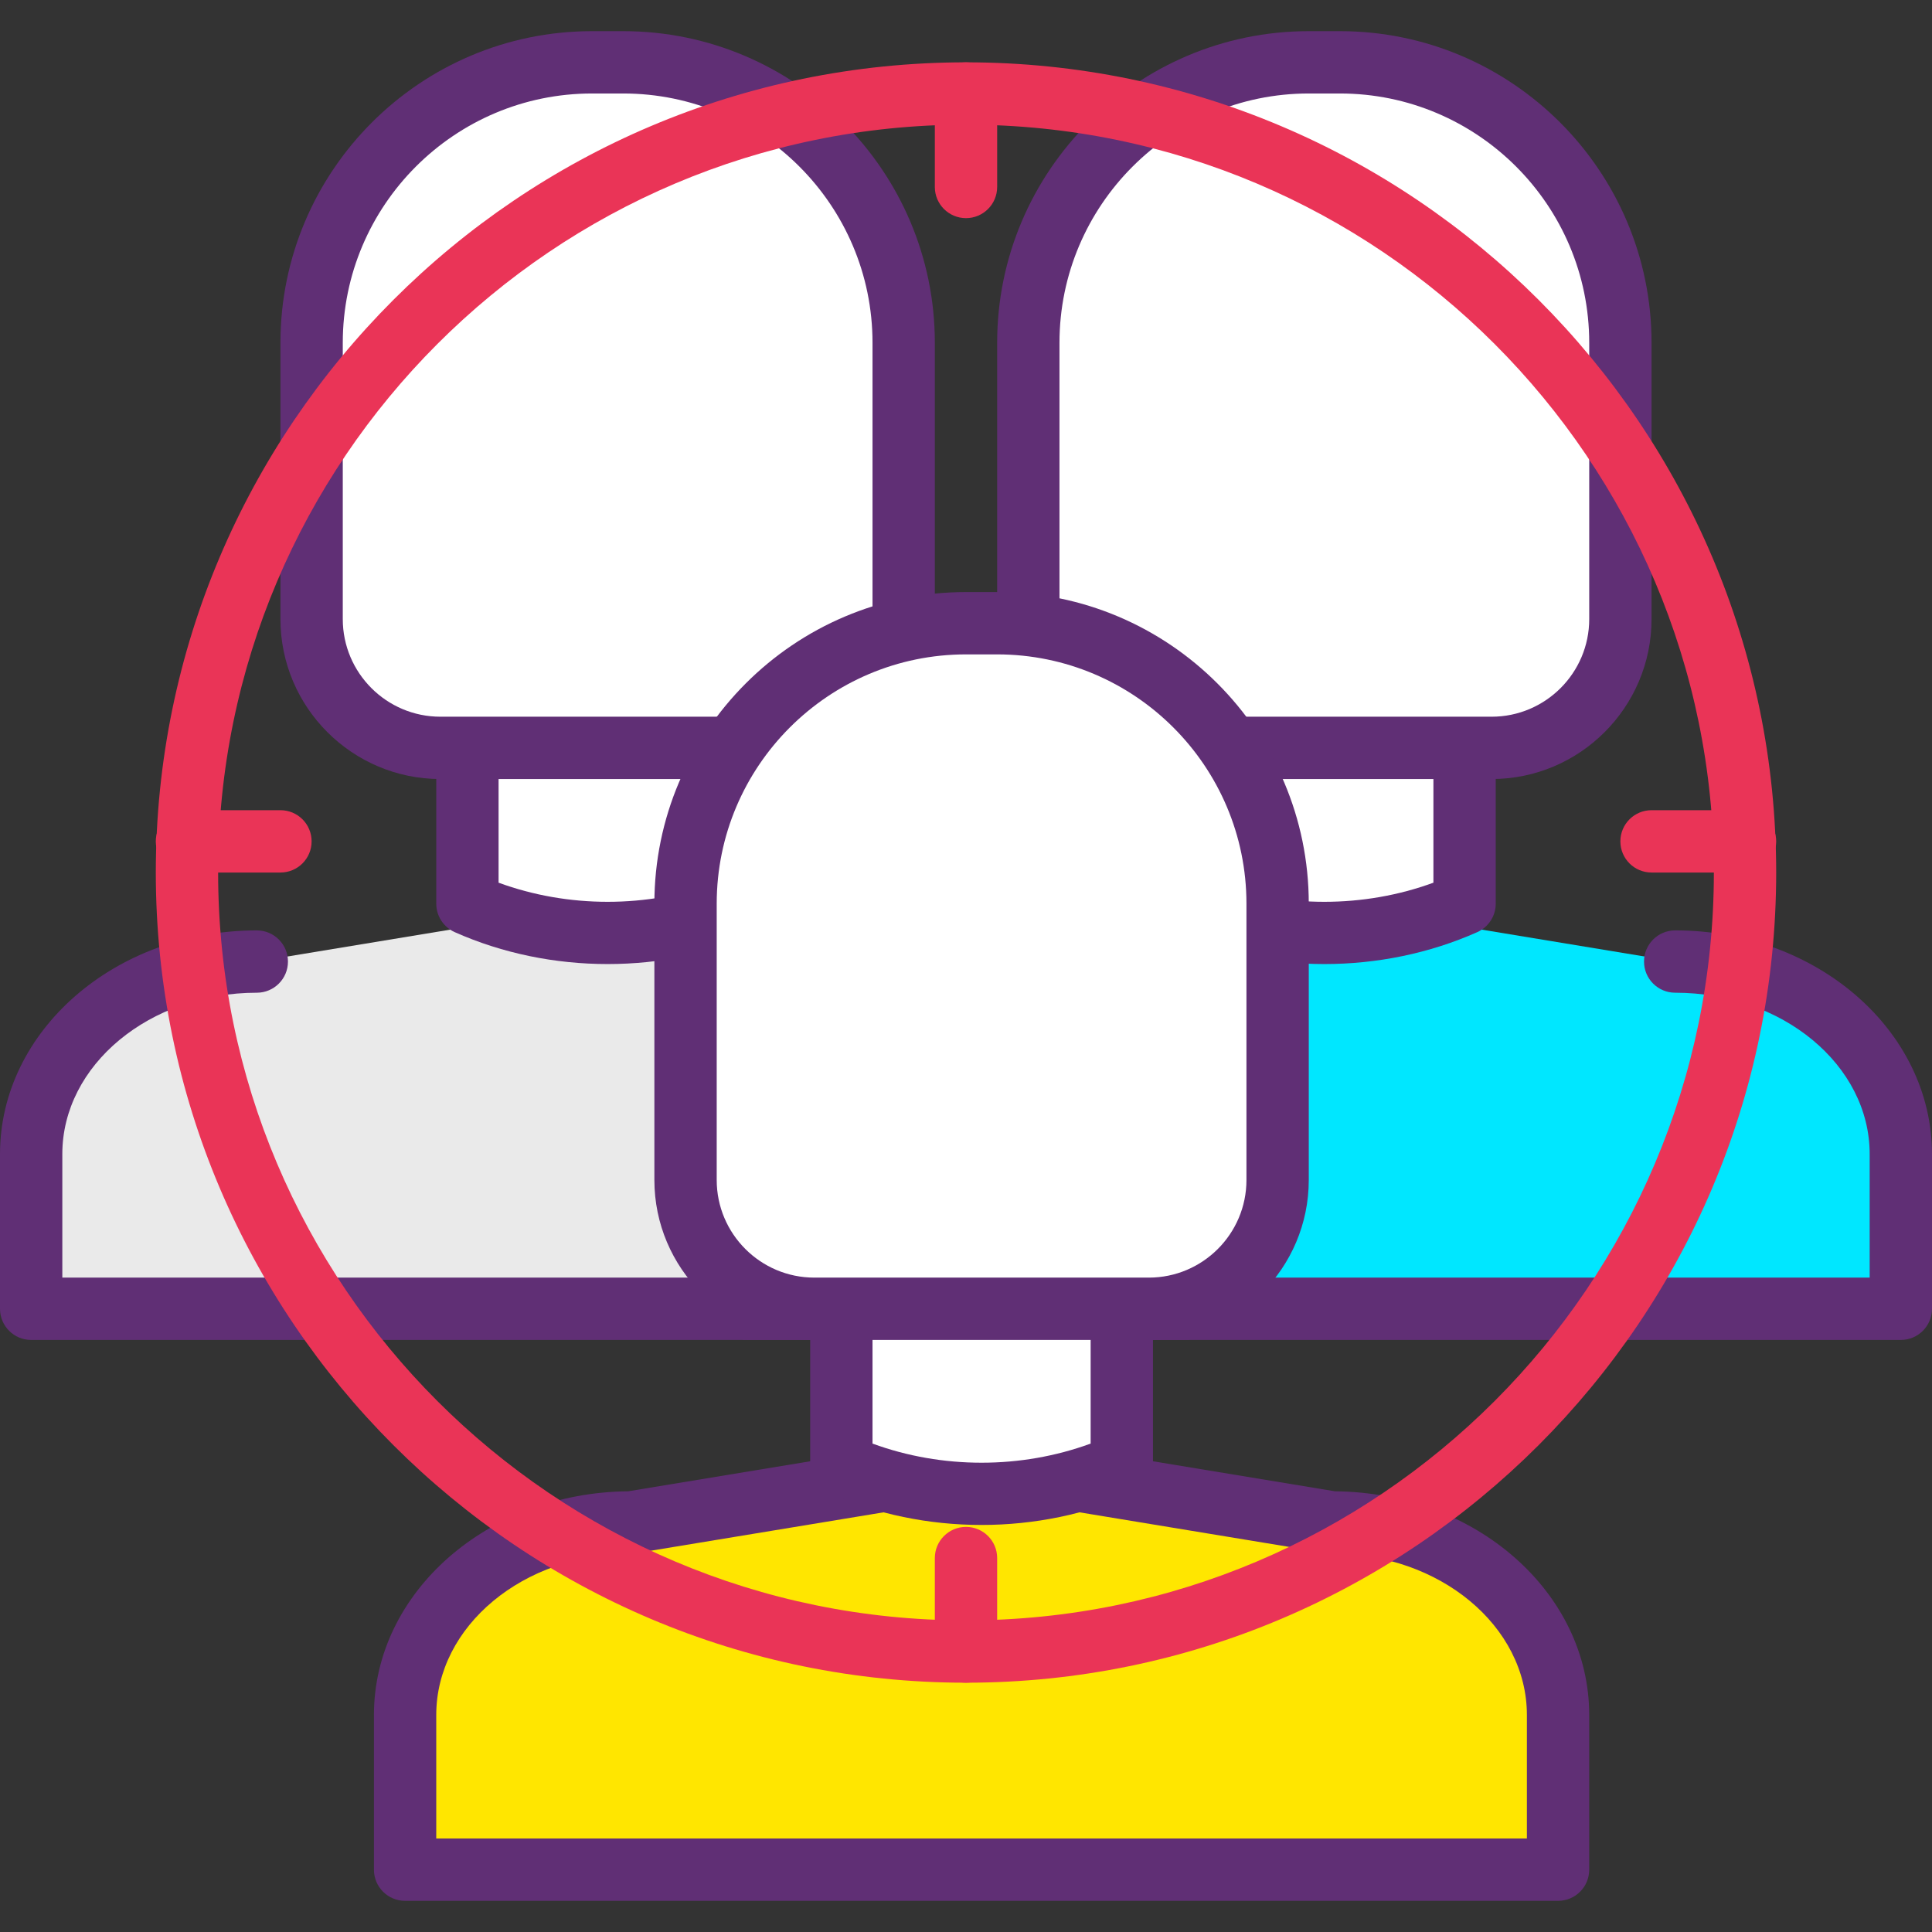 <?xml version="1.0" encoding="iso-8859-1"?>
<!-- Generator: Adobe Illustrator 19.0.0, SVG Export Plug-In . SVG Version: 6.00 Build 0)  -->
<svg version="1.1" id="Capa_1" xmlns="http://www.w3.org/2000/svg" xmlns:xlink="http://www.w3.org/1999/xlink" x="0px" y="0px"
	 viewBox="0 0 423.255 423.255" style="enable-background:new 0 0 423.255 423.255;" xml:space="preserve" width="85" height="85">
<rect x="0" y="0" width="423.255" height="423.255" fill="#333333" stroke="none"/>
<path style="fill:#EAEAEA;" d="M133.12,197.974l76.858,12.679c27.302,0,49.435,18.886,49.435,42.182v33.886H6.827v-33.886
	c0-23.296,22.132-42.182,49.435-42.182"/>
<path style="fill:#602F75;" d="M259.413,293.548H6.827c-3.773,0-6.827-3.053-6.827-6.827v-33.886c0-27.02,25.24-49.007,56.26-49.007
	c3.773,0,6.827,3.053,6.827,6.827s-3.053,6.827-6.827,6.827c-23.494,0-42.607,15.86-42.607,35.354v27.059h238.933v-27.059
	c0-19.494-19.113-35.354-42.607-35.354c-0.374,0-0.748-0.034-1.113-0.094l-76.86-12.681c-3.721-0.613-6.233-4.127-5.62-7.847
	c0.606-3.714,4.067-6.299,7.847-5.62l76.32,12.587c30.759,0.275,55.685,22.154,55.685,49.009v33.886
	C266.24,290.494,263.187,293.548,259.413,293.548z"/>
<path style="fill:#FFFFFF;" d="M163.84,197.974L163.84,197.974c-19.338,8.595-42.102,8.595-61.44,0l0,0v-47.787h61.44V197.974z"/>
<path style="fill:#602F75;" d="M133.12,211.201c-11.5,0-23.006-2.326-33.493-6.987c-2.466-1.099-4.053-3.54-4.053-6.24v-47.787
	c0-3.773,3.053-6.827,6.827-6.827h61.44c3.773,0,6.827,3.053,6.827,6.827v47.787c0,2.7-1.587,5.14-4.053,6.24
	C156.126,208.875,144.62,211.201,133.12,211.201z M163.84,197.974h0.067H163.84z M109.227,193.375
	c15.241,5.586,32.546,5.586,47.787,0v-36.361h-47.787V193.375z"/>
<path style="fill:#FFFFFF;" d="M169.757,163.841H96.483c-15.584,0-28.216-12.633-28.216-28.216v-60.53
	c0-33.932,27.508-61.44,61.44-61.44h6.827c33.932,0,61.44,27.508,61.44,61.44v60.53
	C197.973,151.208,185.341,163.841,169.757,163.841z"/>
<path style="fill:#602F75;" d="M169.76,170.668H96.48c-19.319,0-35.04-15.72-35.04-35.04V75.094
	c0-37.641,30.626-68.267,68.267-68.267h6.827c37.641,0,68.267,30.626,68.267,68.267v60.534
	C204.8,154.947,189.08,170.668,169.76,170.668z M129.707,20.481c-30.114,0-54.613,24.499-54.613,54.613v60.534
	c0,11.793,9.593,21.386,21.386,21.386h73.281c11.793,0,21.386-9.593,21.386-21.386V75.094c0-30.114-24.499-54.613-54.613-54.613
	H129.707z"/>
<path style="fill:#00E7FF;" d="M366.991,210.653c27.302,0,49.435,18.886,49.435,42.182v33.886H163.84v-33.886
	c0-23.296,22.132-42.182,49.435-42.182l76.858-12.679"/>
<path style="fill:#602F75;" d="M416.427,293.548H163.84c-3.773,0-6.827-3.053-6.827-6.827v-33.886
	c0-26.853,24.926-48.734,55.687-49.007l76.32-12.587c3.787-0.674,7.24,1.906,7.847,5.62c0.613,3.721-1.9,7.233-5.62,7.847
	l-76.86,12.681c-0.367,0.06-0.741,0.094-1.113,0.094c-23.494,0-42.607,15.86-42.607,35.354v27.057h238.933v-27.059
	c0-19.494-19.113-35.354-42.607-35.354c-3.773,0-6.827-3.053-6.827-6.827s3.053-6.827,6.827-6.827
	c31.02,0,56.26,21.987,56.26,49.007v33.886C423.253,290.494,420.2,293.548,416.427,293.548z"/>
<path style="fill:#FFFFFF;" d="M320.853,197.974L320.853,197.974c-19.338,8.595-42.102,8.595-61.44,0l0,0v-47.787h61.44V197.974z"/>
<path style="fill:#602F75;" d="M290.133,211.201c-11.5,0-23.006-2.326-33.493-6.987c-2.466-1.099-4.053-3.54-4.053-6.24v-47.787
	c0-3.773,3.053-6.827,6.827-6.827h61.44c3.773,0,6.827,3.053,6.827,6.827v47.787c0,2.7-1.587,5.14-4.053,6.24
	C313.139,208.875,301.633,211.201,290.133,211.201z M320.853,197.974h0.067H320.853z M266.24,193.375
	c15.241,5.586,32.546,5.586,47.787,0v-36.361H266.24V193.375z"/>
<path style="fill:#FFFFFF;" d="M326.77,163.841h-73.274c-15.584,0-28.216-12.633-28.216-28.216v-60.53
	c0-33.932,27.508-61.44,61.44-61.44h6.827c33.932,0,61.44,27.508,61.44,61.44v60.53C354.987,151.208,342.354,163.841,326.77,163.841
	z"/>
<path style="fill:#602F75;" d="M326.774,170.668h-73.281c-19.319,0-35.04-15.72-35.04-35.04V75.094
	c0-37.641,30.626-68.267,68.267-68.267h6.827c37.641,0,68.267,30.626,68.267,68.267v60.534
	C361.813,154.947,346.093,170.668,326.774,170.668z M286.72,20.481c-30.114,0-54.613,24.499-54.613,54.613v60.534
	c0,11.793,9.593,21.386,21.386,21.386h73.281c11.793,0,21.386-9.593,21.386-21.386V75.094c0-30.114-24.499-54.613-54.613-54.613
	H286.72z"/>
<path style="fill:#FFE600;" d="M341.333,409.601H88.747v-33.886c0-23.296,22.132-42.182,49.435-42.182l76.858-12.679l76.858,12.679
	c27.302,0,49.435,18.886,49.435,42.182V409.601z"/>
<path style="fill:#602F75;" d="M341.333,416.428H88.747c-3.773,0-6.827-3.053-6.827-6.827v-33.886
	c0-26.853,24.926-48.734,55.687-49.007l76.32-12.587c0.748-0.119,1.48-0.119,2.227,0l76.32,12.587
	c30.759,0.273,55.685,22.153,55.685,49.007v33.886C348.16,413.374,345.107,416.428,341.333,416.428z M95.573,402.774h238.933
	v-27.059c0-19.494-19.113-35.354-42.607-35.354c-0.374,0-0.748-0.034-1.113-0.094l-75.747-12.493l-75.747,12.493
	c-0.367,0.06-0.741,0.094-1.113,0.094c-23.494,0-42.607,15.86-42.607,35.354V402.774z"/>
<path style="fill:#FFFFFF;" d="M245.76,320.854L245.76,320.854c-19.338,8.595-42.102,8.595-61.44,0l0,0v-47.787h61.44V320.854z"/>
<path style="fill:#602F75;" d="M215.04,334.081c-11.5,0-23.006-2.326-33.493-6.987c-2.466-1.099-4.053-3.54-4.053-6.24v-47.787
	c0-3.773,3.053-6.827,6.827-6.827h61.44c3.773,0,6.827,3.053,6.827,6.827v47.787c0,2.7-1.587,5.14-4.053,6.24
	C238.046,331.755,226.54,334.081,215.04,334.081z M245.76,320.854h0.067H245.76z M191.147,316.255
	c15.241,5.586,32.546,5.586,47.787,0v-36.361h-47.787V316.255z"/>
<path style="fill:#FFFFFF;" d="M251.677,286.721h-73.274c-15.584,0-28.216-12.633-28.216-28.216v-60.53
	c0-33.932,27.508-61.44,61.44-61.44h6.827c33.932,0,61.44,27.508,61.44,61.44v60.53
	C279.893,274.088,267.261,286.721,251.677,286.721z"/>
<path style="fill:#602F75;" d="M251.68,293.548H178.4c-19.319,0-35.04-15.72-35.04-35.04v-60.534
	c0-37.641,30.626-68.267,68.267-68.267h6.827c37.641,0,68.267,30.626,68.267,68.267v60.534
	C286.72,277.827,271,293.548,251.68,293.548z M211.627,143.361c-30.114,0-54.613,24.499-54.613,54.613v60.534
	c0,11.793,9.593,21.386,21.386,21.386h73.281c11.793,0,21.386-9.593,21.386-21.386v-60.534c0-30.114-24.499-54.613-54.613-54.613
	H211.627z"/>
<g>
	<path style="fill:#EA3457;" d="M211.627,368.641c-97.874,0-177.493-79.619-177.493-177.493S113.753,13.654,211.627,13.654
		S389.12,93.274,389.12,191.148S309.501,368.641,211.627,368.641z M211.627,27.308c-90.341,0-163.84,73.499-163.84,163.84
		s73.499,163.84,163.84,163.84s163.84-73.499,163.84-163.84S301.967,27.308,211.627,27.308z"/>
	<path style="fill:#EA3457;" d="M211.627,47.788c-3.773,0-6.827-3.053-6.827-6.827v-20.48c0-3.773,3.053-6.827,6.827-6.827
		s6.827,3.053,6.827,6.827v20.48C218.453,44.734,215.4,47.788,211.627,47.788z"/>
	<path style="fill:#EA3457;" d="M211.627,368.641c-3.773,0-6.827-3.053-6.827-6.827v-20.48c0-3.773,3.053-6.827,6.827-6.827
		s6.827,3.053,6.827,6.827v20.48C218.453,365.588,215.4,368.641,211.627,368.641z"/>
	<path style="fill:#EA3457;" d="M61.44,191.148H40.96c-3.773,0-6.827-3.053-6.827-6.827s3.053-6.827,6.827-6.827h20.48
		c3.773,0,6.827,3.053,6.827,6.827S65.213,191.148,61.44,191.148z"/>
	<path style="fill:#EA3457;" d="M382.293,191.148h-20.48c-3.773,0-6.827-3.053-6.827-6.827s3.053-6.827,6.827-6.827h20.48
		c3.773,0,6.827,3.053,6.827,6.827S386.067,191.148,382.293,191.148z"/>
</g>
<g>
</g>
<g>
</g>
<g>
</g>
<g>
</g>
<g>
</g>
<g>
</g>
<g>
</g>
<g>
</g>
<g>
</g>
<g>
</g>
<g>
</g>
<g>
</g>
<g>
</g>
<g>
</g>
<g>
</g>
</svg>
